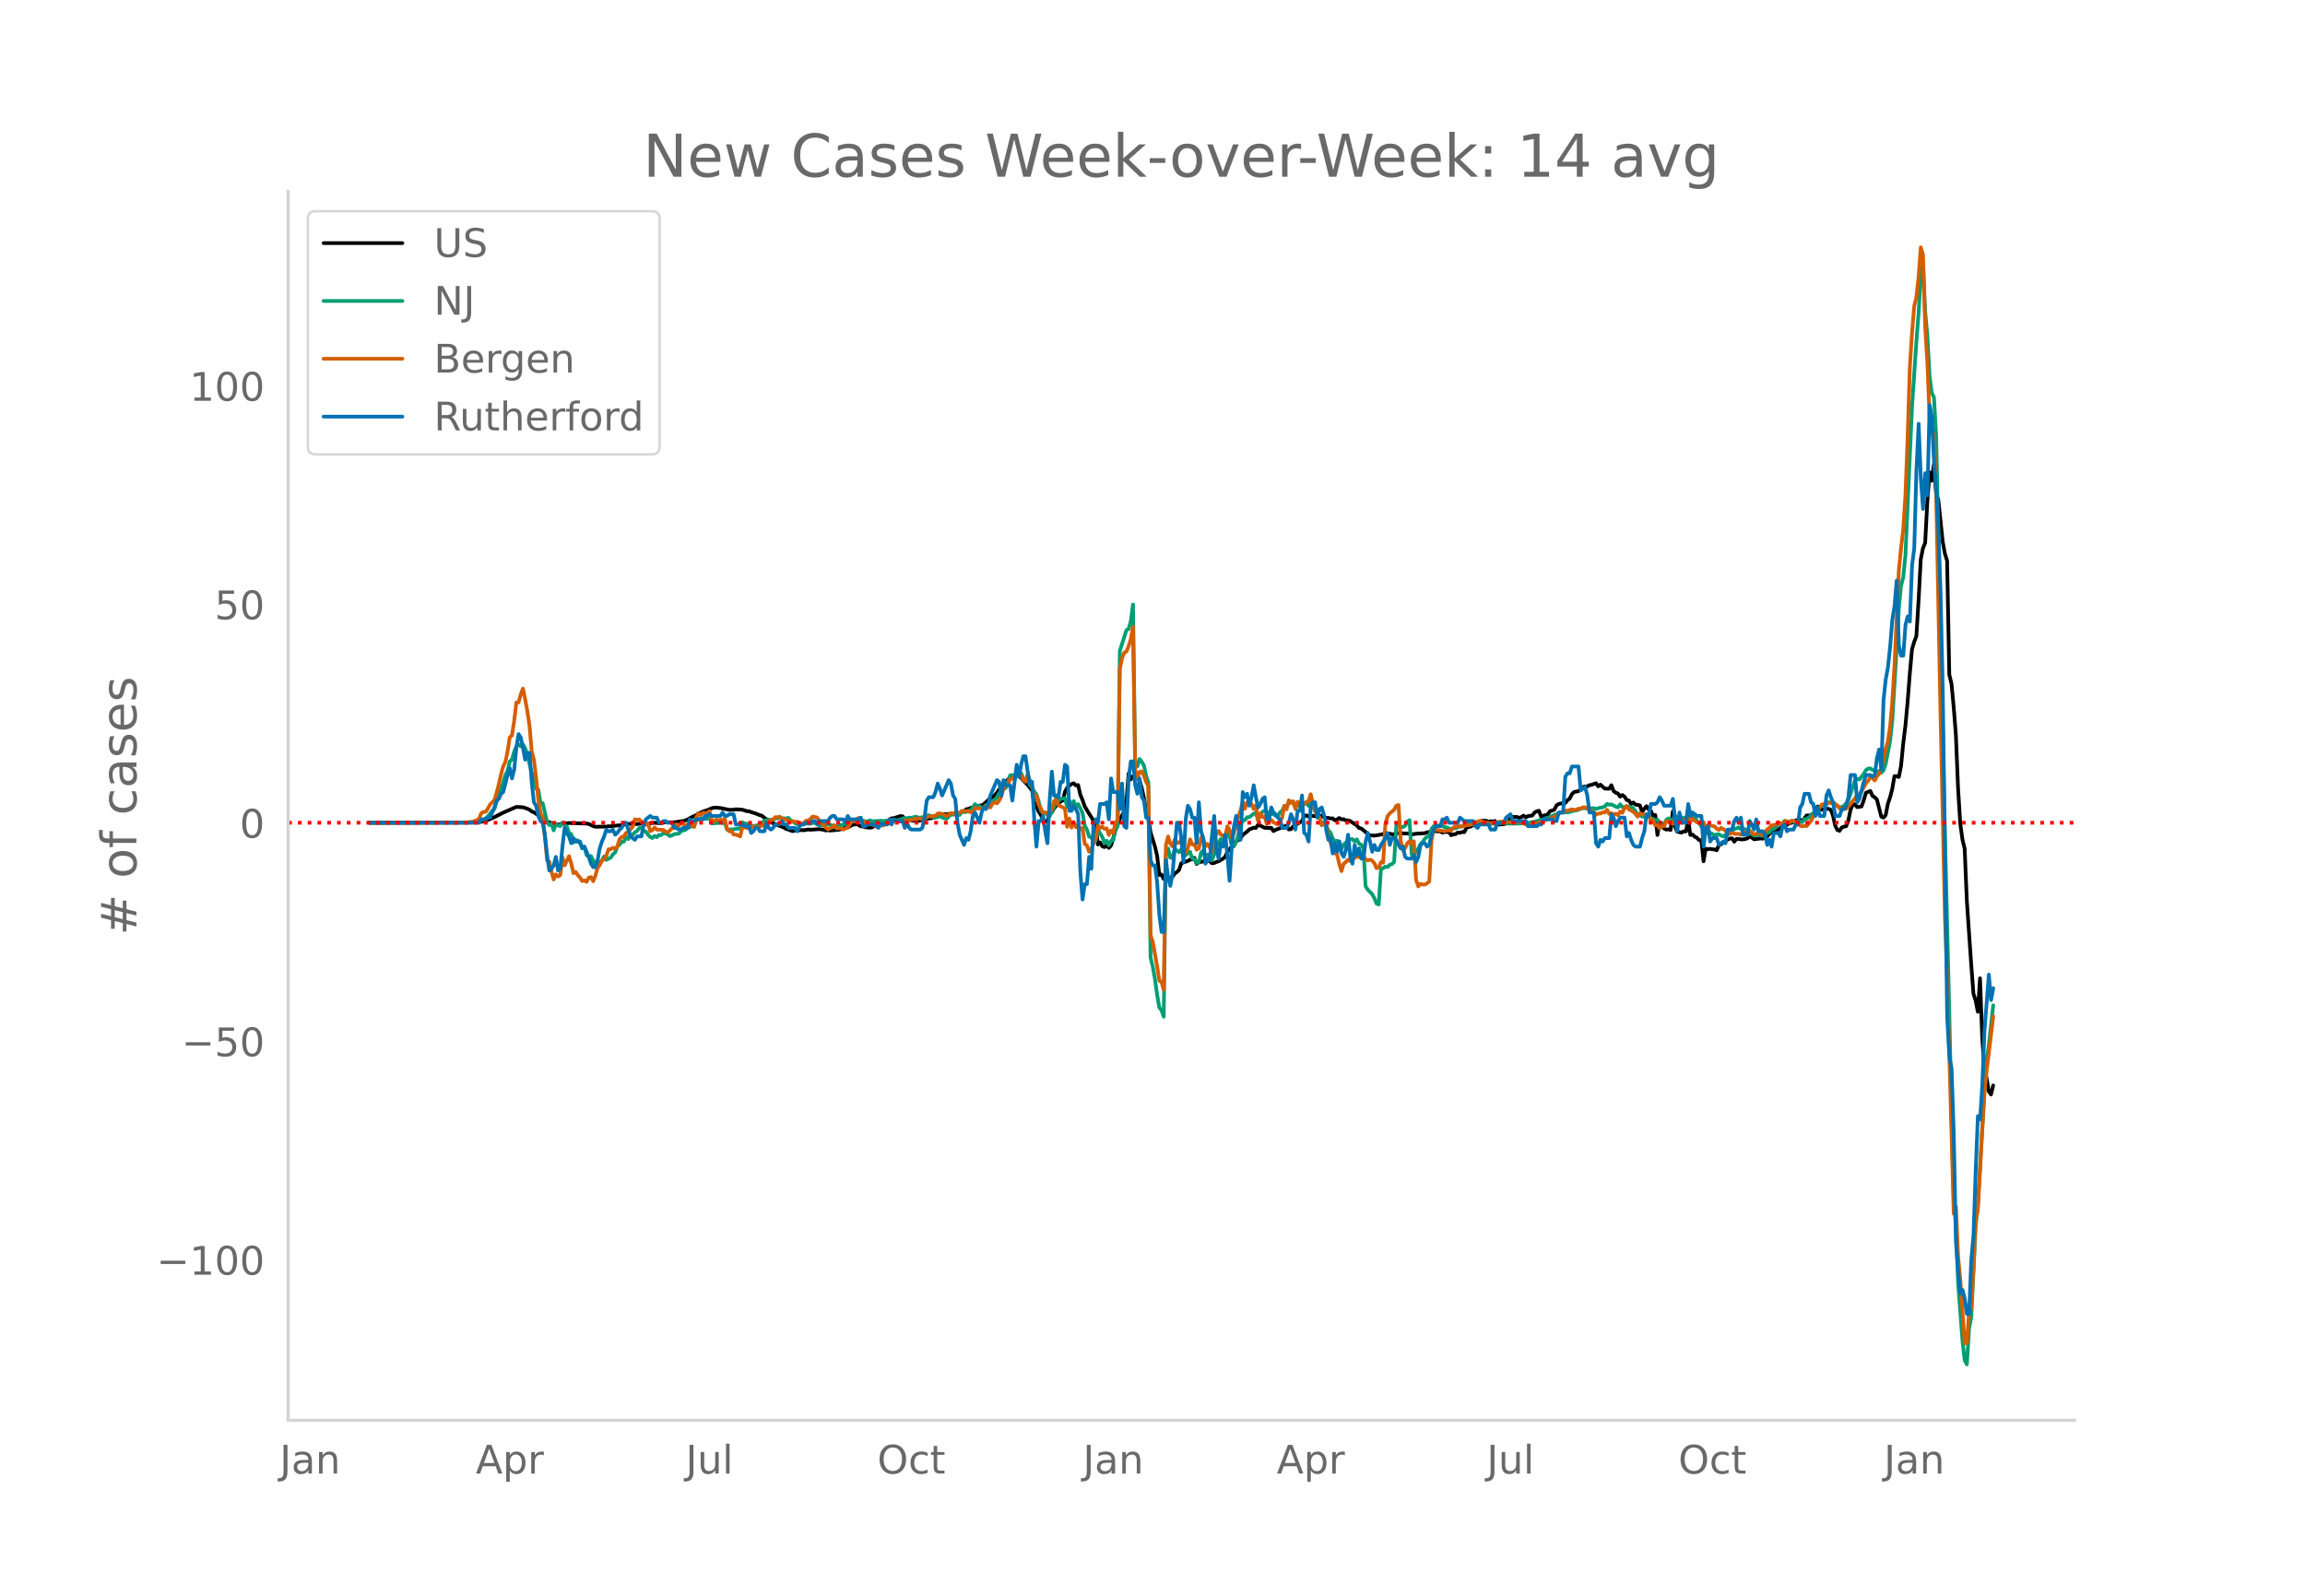 <svg height="864" viewBox="0 0 936 648" width="1248" xmlns="http://www.w3.org/2000/svg" xmlns:xlink="http://www.w3.org/1999/xlink"><defs><style>*{stroke-linecap:butt;stroke-linejoin:round}</style></defs><g id="figure_1"><path d="M0 648h936V0H0z" style="fill:#fff" id="patch_1"/><g id="axes_1"><path d="M117 576.72h725.4V77.76H117z" style="fill:none" id="patch_2"/><path clip-path="url(#pf313d1f9c8)" d="m149.973 334.1 41.884-.116 2.673-.154 1.783-.33 1.782-.52 2.674-1.163 3.564-1.824 5.347-2.34 2.674.156 1.782.59.891.408.891.692.891.326 5.347 3.788 2.674.917.89.235.892.11.891-.158.891-.363 1.783-.032.89-.107 7.13.212.891.156 1.783.856.89.28 4.456-.058.892-.144.89.027.892-.21.891.015.891-.153.891-.026 3.565-.6 3.565.046 1.782-.164.891.054.891-.124 1.783.013.89-.255.892-.02 1.782.155.891-.004 1.783-.463.89.153 1.783-.062.891.035 2.674-.444.89-.046 1.783-.65 1.782-1.012 1.783-.772.89-.692.892-.288.891-.487 1.783-.555 1.782-.761.891-.243.891-.039 1.782.175 3.565.723 1.782-.013.892-.202 2.673.174 1.782.575.892.03.89.368 1.783.544 1.782.714.891.247.892.815 1.782 1.105.891.458.891.65.891.276.892.451 1.782.692.891.357.891.558.891.222.891.407.892.228.89-.222 1.783-.09.891-.137.891.093 1.783-.317.89.113 3.565-.258 1.783.256.89.29.892-.124.891.15 3.565-.313 1.782-.509.891-.578.891.062.892-.34.89-.618.892-.13.891-.246 1.782.975.892.055.89.306 1.783.185.891-.086.891-.604.891-.21.892-.726.89-.25.892.164 1.782-.445.891-1.135.892-.512.89-.054 2.674-.869.891.093.891 1.132 1.783.363.891.233.891.09.891-.092.891.202.892-.27.89-.038 1.783-.724.891.012.891-.115.892-.339 1.782-.325 1.782-.544.891-.483.891.154.892-.206.89.294.892-.272.891.254.891.008.891-.365.892-.848.89-.082.892-.91.891-.088.891-.418.891-.253 1.783-.293.89-.44.892-.075.891-.456 1.782-1.65 2.674-1.985.891-1.052.891-1.296.891-.662.891-1.034.892-1.317.89-1.06 1.783-1.315 1.782-.273.892.264.89.602.892 1.113 1.782 1.815 1.782 2.224.892 4.897.89 1.61.892 2.071.891 1.408.891 1.856.891.6.892.34.89-3.51.892-.315.891-1.599.891-1.166.891-.92.891-.743.892-.395.89-3.553.892-1.628.891-.863.891-.656.891-.321.892.885.89-.175.892 3.95.891 2.118.891 2.623 1.782 2.948 1.783 2.804.891 1.996.891 7.7.891-.816.891 1.55.892.342.89-.616.892.924.891-.967.891-2.92.891-3.414.892-2.085.89-2.401.892-1.371.891-1.703.891-3.61.891-11.732.891 2.42.892-1.327.89.502.892.172.891 1.074.891 3.025.891 4.141.892 4.807.89 3.394.892 5.716 1.782 5.71.891 3.798.891 7.794.892-.21.89 1.813.892-1.582.891 1.208.891.119.891-.638.892-1.312.89-.602.892-.862.891-2.721 2.673-.943.892-.508.89-.21.892-.537.891 2.484.891-.674 1.783-.34.89.113.892-.534.891.294.891.888.891-.137.891-.416.892-.258 1.782-1.059.891-.692.891-2.049 2.674-3.15.89-1.165.892-.512.891-.742.891-1.35 1.783-1.344.89-.898 1.783-.688.891.086.891-1.298.892.352 1.782.905 1.782.07.891-.085.892 1.335.89-.498 2.674-1.007.891-.423.891-.272.892 1.555.89-.153.892-1.135 3.565-2.11.89-2.062.892-.264.891.49.891-.386 2.674.297.89-.32.892.096.891.61.891.208.891.034.892.219.89-.033.892.8.891-.382.891-.564.891.573.891-.104.892.553.89-.043.892.29 2.673 1.745.892 1.064.89.156 1.783 1.437.891.946.891.4 1.783.151 1.782-.3 2.673-.495.892.094.89-.137.892.297.891-.02.891-.368.891-.086 2.674.13 1.782.023.891.384 1.783-.315 3.564-.201.891-.38 1.783-.22.89-.285 2.674.143.891.493.892-.228 1.782-.027.891 1.315.891-.372.891-.049.892-.677.89.13.892-.356.891.07.891-1.847 1.782-.46.892-.61 1.782.068.891-.18.891-1.618 1.783.04.89.51.892-.358.891.162.891-.239.891 1.49 2.674-.186 1.782-.52.891-2.081.891-.371.892.081.89-.06.892.451.891-.404.891-.565.891.705.891-.488 1.783-.277.89-1.2.892-.5.891-.227.891 2.451.892-.44 1.782-.47.891-1.341 1.782-.59.891-1.746.892-.616.89-.207 1.783-.205.891-1.112.891-.67.892-1.776.89-.878 1.783-.347.891-.745.891-.94.891-.219.892.031.89-.573.892-.126 1.782-.656.891 1.271.892-.697 1.782 1.607 1.782.067.891-1.457.891 2.367.892.708.89.295.892 1.293.891-.663.891.634.891 1.385.892.227.89 1.426.892-.629.891.878.891.07.891.239.892 2.57 1.782-2.274.891 1.279.891.643.891 1.884.891-.213.892 8.113.89-5.213 1.783 2.559.891.443.891-.078.892.25.89-7.486.892 6.12.891 2.088 1.782.33.891-.519.892.072.89-4.886.892 6.318.891-.159.891.846.891.454.892.945.89.033.892 8.552.891-5.09.891.193.891-.156.891.187.892.063.89.34.892-2.116.891-.309.891-.778 1.783-1.17.89-.374.892-.113.891 1.377.891-1.144.891.016.891.185.892.005.89-.138.892-.29.891-.79.891.508.891.671 2.674-.33.891.087.891-1.256.891.356.891-1.055.892-.798.89-.61 1.783-.234 1.782-1.47.892-.395.89-.152.892-.552 1.782-.56.891-.71.891-.088.892-.243.89.878.892-1.397.891-1.153.891.01.891-.122.892-.695.89-.965.892-1.883.891.492.891.883.891-.176.892-.324.89.145.892.335.891 2.353.891 4.082.891 1.77.891.346.892-1.361.89-.348.892-.16.891-2.401.891-4.303.891-2.078.892-.11.89 1.125 1.783-.255.891-2.48.891-3.087 1.783-.725.89 2.007.892.527.891.896 1.782 6.977.892.392.89-.985.892-4.59.891-2.623.891-3.425.891-5.178.891-.038.892.368.89-4.459.892-9.082.891-7.275.891-9.621.891-11.47.892-9.908.89-3.066.892-2.348.891-14.496.891-16.705.891-4.502.891-2.135.892-17.023.89-11.643.892 3.42.891-6.736.891 11.864.891 2.671 1.783 16.958.89 4.855.892 2.875.891 46.237.891 3.735.891 9.397.892 11.402.89 21.688.892 14.328.891 6.45.891 3.666.891 21.298 1.783 25.901.89 11.698.892 2.79.891 4.553.891-13.584.891 24.063.892 12.825.89 3.726.892 5.306.891 1.261.891-3.66h0" style="fill:none;stroke:#000;stroke-linecap:round;stroke-width:1.5" id="line2d_1"/><path clip-path="url(#pf313d1f9c8)" d="m149.973 334.1 40.993-.101 1.782-.135 1.782-.34.892-.429.89-.197.892-.592.891-.789 1.782-2.257.892-.8.89-3.084 2.674-7.515.891-3.206.891-1.628.892-3.826.89-.798.892-3.162.891-2.162.891-.804.891.737.892-.752.89 1.579.892 2.727 1.782 7.216.891 1.949.891 4.525.892.45.89 5.203.892.234 1.782 7.573.891 1.337.892-.622.89 2.747.892-2.583.891.597.891.284.891-1.485.892.977.89.719.892 2.607.891.364.891 3.471.891-1.058.891.27.892.957.89 1.992.892-.45.891 3.4.891.686.891-.32 1.783 3.545.89-1.774.892.875.891-.842.891-1.62.891 1.354 1.783-.912.89-1.308.892-.742.891-2.397.891-.817.892-1.091.89-.139.892-1.976.891.935.891-1.747.891.06.891-1.02.892-.571.89-1.179.892.016.891 1.08.891.316.891 1.298.892.933.89.384.892-.845.891.53.891-.895.891.037.891-.783.892.151.89.343.892.706.891-.311.891-.505 1.783-.196.89-.94.892-.377.891-.148.891-.854.891-.272.891-.462.892.208.89-2.492.892-.652 1.782-.09.891.103.892-.074.89-.537.892 2.372.891.061 1.782-.19.891-.096.892.176.89-.156.892 2.786.891.039.891-.127.891.044.892-.282 1.782-.122.891-2.454.891.437.891.1.892.613.89.233 1.783.025.891-.31.891-.623.891-.3.892-.807.89-.363.892-.091 1.782.11.891-.77.892.108.89-.266.892.202 1.782.09.891-.216.891 1.053.892.358.89.732.892.393.891.145.891-.033.891-.456 2.674.164.891-.341 1.782.036.891 1.036.892-.072.89-.36.892-.16 1.782.283.891.281 1.783.31.89.128.892-.676 1.782-.301.891-.288.892-.895.89-.53.892.393.891.164.891-.1.891.035.892-.149.89.23.892.061.891-.434 1.782.399.891-.187.892.015.89-.105.892.111.891-.051 1.782-.301 1.783-.057.89.072.892-.051.891-.236.891-.37.891-.235.892.185.89-.342.892.136 1.782-.52.891.326.892.151.89-.26.892.309.891-.983.891-.092.891.531.892.171.89.299.892-.47.891-.185.891.538.891.352.891.181.892-.85.89-1.1.892.246.891-.413.891.703.891-.157.892-1.51.89.387.892-.094.891-.428.891-.3.891-1.02.891-1.407.892.879.89-.128.892.814.891-.252.891-.973.891-.316.892.072.89-1.233.892-.594.891-.95.891-1.847.891.026.891-1.63.892-.435 1.782-5.148 1.782-.116 1.783-.705.89-.063.892 2.174.891 1.198.891-.959.891 2.432.891.88.892 1.768.89 1.095.892 2.88.891 3.787.891.787.891-.117.892 1.063.89.528 1.783-3.631.891-3.94.891 1.411.891-.886.892-.221.89-.052.892 3.542.891-2.544.891 2.493.891-2.32.892 2.627.89-1.419 1.783 3.578.891 5.095.891 1.67.891 2.854.892.332.89 1.501.892-.174.891-4.533 1.782 2.978.892 2.371.89-.804.892 1.896.891-1.794.891-.278.891-5.081.892-.47.89-71.312 2.674-8.461.891-.508.891-2.986.892-6.893.89 64.68.892 1.045.891-3.02.891 1.11.891 1.566.892 4.173.89 2.654.892 71.107.891 3.662.891 5.099.891 6.317.891 5.258.892 1.072.89 2.625.892-65.704.891-2.607.891 3.789.891-.122.892-3.484 1.782 1.336.891-1.222.891 2.379.891.085.891-.837.892-.581.89 2.73.892.131.891 1.775.891-.397.891-3.835.892-.955.89 3.256.892-1.6.891 1.685.891.696.891-2.4.891-3.194 1.783-3.066 1.782.422.891-3.158.891 1.288.892 4.352.89.097.892-1.882.891-2.869.891-3.6.891-2.217.891-.107.892-1.19.89.003 1.783-1.4.891-.381.891 2.988.892-1.872.89-1.534.892-.46.891.435.891 1.587.891-.615.892-.11.89.77.892.052.891-1.484.891-.495.891-2.076.891.288.892-1.661.89-.355.892.428.891 1.64.891-.984.891.554.892-.68.89.063.892-.683.891 1.377.891-1.436 1.782 3.58.892.902.89 1.597.892 3.207.891-1.126.891 1.067.891 2.202.892.86.89 2.399.892 1.177.891-.245.891.357.891 2.965.891-1.795 1.783-1.442.89-.709.892-.065.891.943.891-.84.892 1.729.89.418.892 1.485.891 15.458.891 1.366 1.782 1.795.892 1.663.89 2.164.892.368.891-14.67.891.007.891-.722.892.204.89-.937.892-.286.891-.85.891-14.78.891-.387.891.969.892-.002.89-.475.892-1.698.891-.608.891 13.973.891-1.718.892.656.89-1.376.892-1.739.891-.957.891-1.272.891-.835.891-.266.892-2.846.89-1.167.892-.368.891.17.891-.022.891.144.892.45.89.114 1.783.782.891-.53.891.099 1.783-.785.89.057.892-.325.891-.524 2.674.007 1.782-.722 1.782.037.891.206 1.783.181.89.079.892-.106.891.039 2.674-.354 1.782.112.891.246.891-.072 1.783.053 5.346-.27 1.783-.368.89-.175 1.783-.53 1.783-.435.89-.406 1.783-.487.891-.52 3.565-1.356.89.004.892-.114.891.104 2.674-.71.89-.118 1.783-.638.891-.32.891.075.892-.127.89.268 1.783-.168.891.322 1.783-.552.89-.081.892-.411.891-1.005.891.324.891-.123 1.783.882.89.316.892-1.24.891 1.088.891.093.891-.48.892.399.89.028.892.508.891 1.208.891 1.782.891-.421.892.797.89-.112.892-.256.891-.456.891 2.787.891-1.028.891.445.892-.175.89 2.583.892-1.112.891.52.891-1.823.891-.67 1.783.794.89-2.016.892 1.988.891-.371.891-.81.891.265.892-.283.89.521.892-2.713.891 1.626.891.533.891 1.523.892.906.89 1.33.892.083.891 2.798.891-1.24.891.96.891.39.892.61.89-.402.892-.013.891.524.891.315.891-.633 1.783-.88.89-1.11.892-.245 1.782-.74.891.716.892-.11.89.11.892 1.257.891.391.891.234.891.706 1.783-.312.89.292.892.126.891-.668 1.782-.756.892-1.319.89-.122.892-.665.891-1.377.891-.093.891-.208.892-.926 1.782.763.891-.692 1.782.464.891-.02.892-.224.89.254.892-1.193.891-.207.891-.495 1.783-1.663.89-.43.892-1.585 1.782-1.037 1.783-.485.89-.93.892.114.891-.085 1.782 1.392.891.725.892-.269.89-.48.892-.955.891-1.371 2.674-7.834.89-.81.892.289 1.782-2.265.891-1.562.891-.558.892-.113.89.582.892.234.891.356.891.007.891.55.892-.891.89-2.677 1.783-9.227.891-8.343 1.782-28.95.892-16.631.89-9.23.892-3.349.891-8.98 2.674-60.12 1.782-26.615.891-11.694.891-14.674.891-5.558.891 19.707.892 9.713.89 16.45.892 6.78.891 1.89.891 15.618 3.565 161.4 1.782 73.275.891 40.906.891 33.067.892 12.396.89 22.778 1.783 23.625.891 7.915.891 1.705.892-14.588.89-4.626 1.783-36.934.891-8.634 2.674-46.302.89-12.533.892-5.894 1.782-16.288h0" style="fill:none;stroke:#009e73;stroke-linecap:round;stroke-width:1.5" id="line2d_2"/><path clip-path="url(#pf313d1f9c8)" d="m149.973 334.1 37.428-.095 2.674-.095.89-.19h.892l1.782-.667.891-.598.892-2.19.89-.543.892-.082.891-1.264.891-1.659 1.783-1.808.89-3.018.892-3.413.891-4.065.891-3.209.891-1.808.891-4.269.892-5.738.89-.76.892-5.806.891-7.546.891-.027.891-3.25.892-2.379.89 4.256.892 4.88.891 5.928.891 10.51.891 3.277.891 7.178.892 9.137.89 5.248.892 1.713.891 8.144.891 9.449.891.571.892 4.052.89 3.167.892-2.066.891.843.891-.571.891-7.274.892 3.317 1.782-3.711.891 2.936.891 3.957.891-.503.891 1.319.892.951.89 1.441.892-.271.891.584.891-1.672.891-.272.892 1.686.89-2.216.892-3.195.891-1.129.891-1.822.891-.543.891-1.482.892-2.543.89-.081.892-.558.891.422.891-.98.891-2.854.892-1.02.89-.177.892-1.455.891.041.891-1.55.891-.884.891-3.113.892.272.89-.231 1.783 1.78.891.422.891-.625.892 3.236.89-.476.892-1.047.891.843 2.673.15.892.68.89.353 1.783-1.74.891-.966.891-.666.892.68.89-.98.892-.054.891 1.007.891-.571.891-.014.891.34.892.68.89-3.97.892-1.496.891.693.891-.978 1.783.163.89-.83.892 3.74.891.448.891-.707.891.231.891-.163.892.081.89-.448.892 3.929.891 1.101.891-.108.891 1.414.892.054.89.285.892.463.891-3.794.891.014.891.354.892.095 1.782-.735 1.782.272.891-.204.891-.367.892-.979.89-.135 1.783-1.197.891-.19.891-.966.892.014.89-.218.892.775.891.082.891.571.891.027.891.653.892-.245.89.231h.892l.891.83.891-.082.891-.326.892-.843.89-.177.892-.53.891-1.006 1.782.34.891 1.305 1.783 1.7.89 1.1.892.762 1.782-.925.892-.72.89 1.278.892-.095.891.068.891.462.891-.476.891-.258 1.783-2.815.89.204.892-.829.891-.557.891.734.892.49.89 1.019.892-.055.891.068.891.395.891.217.891.626 1.783-.476.89.095.892-.802.891.054.891-.204.892-1.183.89.123.892.245 1.782.122.891-.3 2.674-.203.891-.082.891-.353 2.674-.34.89.421.892-.285.891-.585.891-.313 1.783-.203.89-.055.892-.938.891-.109 1.782.612.891.449.892-.462.89-.707.892.285.891-.53 1.782.23.892-.842.89.054 1.783-.054.891.612.891-.136.891-1.618.892.163.89-.109.892.395.891-.408.891-.898.891.463.892.122.89-1.659.892-.408.891.395.891-1.074.891-1.754.891-3.698.892-.245.89-.965.892-2.053.891-.272.891-.843.891.176.892-.897.89.204.892 1.972.891.652.891-3.032 1.782 5.058.892 4.473.89-.925.892 3.889.891 1.305.891 2.121.891-.408.892.558.89-.68.892-1.06.891-3.345.891-.558.891 2.203 1.783.802.89.68.892 7.287.891-3.399.891 3.685.891-2.284.892 2.148.89-1.115.892 1.917.891-.557.891 6.512.891.585.891 2.596.892-1.1 1.782-4.447.891-5.085.891.966.891-.435.892.788.89-.177.892 2.679.891-1.808.891 1.02.891-4.256.892-1.02.89-61.358.892-4.365.891-2.23.891-.435.891-2.202.891-2.828.892-5.071.89 57.891.892 3.508.891-2.447.891-.15.891 1.754.892 2.474.89 1.7.892 60.584.891 2.542 1.782 10.007.891 5.873.892.53.89 3.114.892-58.721.891-3.494.891 2.91.891 1.141.892-2.814.89 1.237.892.19.891-1.332.891 3.93.891 1.305.891-1.836.892-3.562.89 2.134.892-.135.891 2.216.891-.544.891-4.256.892.218.89 3.222.892-1.006 1.782 3.127.891-4.731.891-2.624.892-1.006.89 1.481.892.354.891.53.891-4.282.891 1.468.892 3.059.89-1.727.892-4.65.891-1.985.891-2.624.891-3.399.891 2.774.892-2.706.89.925.892-.177.891 2.012.891-1.522.891 6.172.892-2.841.89 1.373.892-.095.891 3.113.891-1.319.891-.435.892 1.006.89.367.892.504.891-.911.891-2.04.891-4.677.891 1.441.892-3.657.89 1.074.892-.68.891 3.114.891-2.896.891 1.808.892-1.659.89.789.892-.843.891-.435.891-2.733.891 4.174.891 2.502.892 1.971.89.83.892 2.923.891-.041.891.204.891 4.446.892 2.474.89 2.991.892 1.373.891.68.891 3.753.891 2.923.891-2.978.892-.72.89-.952.892.558.891-1.292.891.068.891-.884.892.503.89-.57.892.393.891 1.06.891.477.891-.3.891.409.892 1.074.89 1.971.892-.34.891-2.094.891.164.891-15.717.892-3.127.89-1.143 1.783-1.468.891-1.645.891-.286.891 14.603.892 3.82.89-.884.892-2.026.891-.815.891 1.047.891-1.007.892 15.677.89 2.637.892-1.033.891.258.891.041.891-.517.891-.72.892-16.438.89-4.962.892.367 3.565.625.89-.285 1.783-.041.891-1.142.891-.408.892-.177.89.136 1.783-.122.891-.585.891.163 1.783-.503.89-.68.892-.353.891-.177.891.041.891.38 1.783.395.89.122 1.783-.312.891.095.891-.435 1.783-.04.89.19 2.674-.041.892-.068.89.122.892-.095.891.204 1.782.856.891.055.892.176.89-.271.892-.028 3.565-1.4.89-.408 1.783-.503 1.782-.707.891-.598.892-.762.89-.516.892-.095.891-.503.891-.041 1.783-.544.89.217.892.014.891-.53.891.04.891-.584.891.027.892.544.89.354 1.783 1.169.891.884.891-.408.892-.041.89-.503.892.095.891-1.101.891 1.658.891-.272.891.53.892-.326.89.64.892-1.523.891.516.891-1.971.891-.775.892 1.387.89.394.892.571.891.857.891 1.114.891-1.427.892.517.89-.028.892.68.891-.802.891 3.045.891-.489.891 1.999.892-.014.89 1.292.892-1.088.891.285.891-2.161 1.783.49.89.625.892-2.094.891 1.033h.891l.891-.49.891-.054.892-.408.89.286.892-.952.891 1.047.891.326.891.626 1.783.748.89-.735.892 2.325.891-1.047 1.782.19.892.218.89.911.892.53.891-.856 1.782 1.101.892 1.333.89.081.892-.734.891.653 1.782.027.891.34.892-.694.89-.516.892.19.891-.653.891.857.891.625.892-.027.89-.83.892.721.891.395 1.782-2.203.891-.625.892-1.034 1.782-.299.891-1.033.891.83.891-.137.892-1.06h.89l.892.707.891-.897.891.108.891.435 1.783 1.469.89.272.892-.177.891.04 1.782-2.175.892-1.631 1.782-2.529.891-1.346.891-1.128 1.783-.096.89-.557 1.783.109.891.394.891.639.891 1.237.892-.109.89.245.892-.095.891-.843 3.565-4.46.89-.611.892-1.142 1.782-3.209.891-1.02.892-1.522.89.367.892 1.006.891-1.713.891-.952.891-1.944 1.783-8.226.89-2.977.892-5.969.891-10.197.891-14.561 1.783-38.803.89-9.096.892-7.573.891-13.99.891-23.453.891-28.32.892-14.045.89-10.836.892-3.711.891-8.185.891-11.951.891 2.978.891 29.666.892 14.235.89 22.148.892 5.343.891 1.74.891 23.82 1.783 90.78 1.782 81.522.891 23.983 2.673 96.205.892-2.923.89 20.244.892 9.667 1.782 25.533.891.136.892-12.998.89-1.142.892-16.138.891-19.905.891-4.092 1.782-32.263.892-15.16.89-8.85 2.674-22.23h0" style="fill:none;stroke:#d55e00;stroke-linecap:round;stroke-width:1.5" id="line2d_3"/><path clip-path="url(#pf313d1f9c8)" d="M149.973 334.1h44.557l.892-1.385h1.782l.891-.692h.891l1.783-4.155.89-2.77.892-.693.891-2.077.891-.692 1.782-6.925.892-2.77.89 4.155.892-3.462.891-9.002.891-5.54.891 1.385.892 4.155.89 4.847.892-2.77h.891l.891 11.772.891 8.31.891 1.384.892 4.155.89 2.077.892.693.891 4.847.891 8.31.891 6.232.892-.693.89-1.384.892-3.463.891 5.54.891-.693.891-9.002.892-7.617.89 2.078.892 1.385.891 2.77.891-2.078.891 1.385h1.783l.89 2.77.892-.693 1.782 4.155.891 2.77.892 1.385h.89l.892-2.77.891-4.847.891-2.77.891-2.077.891-2.77.892.692h.89l.892-.692.891 2.077.891-.692.891-1.385.892-.693.89-2.077h.892l1.782 5.54 1.782 1.385.892-1.385h1.782l.891-4.848.891-2.077 1.783-1.385.89.693h1.783l.891 2.077h.891l.891-.693h.892l.89.693h1.783l.891 2.077h.891l.892.693h.89l.892-.693h1.782l.891-3.462.891.692h.892l.89-.692h2.674l.891-1.385h.892l.89-.692.892.692h3.564l.892-1.385.89 1.385h.892l.891-.692h1.782l.892 4.154h2.673l.891.693h1.783l.89 2.77.892-.693.891-1.385h.891l.891 1.385h1.783l.89-3.462.892 2.077.891.693.891-.693.891-1.385h1.783l.89-1.385.892 1.385h.891l.891 1.385h2.674l.89 1.385.892-2.077.891-.693h.891l.892-.692h1.782l.891-.693h.891l.891 1.385.891-1.385h3.565l.891-1.384.891-.693h.892l.89 1.385h2.674l.891 1.385.891-2.77.892 1.385h3.564l.891-.692.892 3.462h.89l.892-.693h2.673l1.783 1.385.89-1.385h2.674l.891-2.077.892 2.077.89-2.077.892.692h2.673l.891 2.77.892-2.077.89 2.077.892.693h3.565l.89-.693.892-4.154.891-6.925.891-1.385H379l.89-2.077.892-3.463.891 2.078.891 2.77 2.674-6.233.89 1.385.892 4.848.891 1.384.891 9.695.891 4.847 1.783 4.155.89-2.77.892.693.891-3.463.891-6.232.891-1.385 1.783 4.155.89-4.155.892-2.077.891.692.891-2.077.892-3.462 2.673-6.233.891.693.891 5.54.891-6.233.892 2.078h1.782l.891 6.232 1.782-14.542.892 4.847.89-4.847.892-3.462h.891l.891 6.232.891 4.847.891-.692.892 15.234.89 11.08.892-10.388h.891l.891-2.077.891 6.232.892 4.848.89-17.312.892-11.772.891 9.695h.891l.891.692.891-6.232h.892l.89-6.925.892.693.891 18.004h.891l.891-2.078.892 1.385.89 2.078.892 23.543.891 11.08.891-6.232h.891l.891-11.08.892 4.847.89-18.004.892-2.077.891 1.385.891-7.617h1.783l.89-.693.892 6.925.891-16.62.891 5.54h1.783l.89 6.925.892-10.387.891 17.312.891.692.891-20.081.891-6.925h.892l.89 9.695.892 3.462.891-6.232.891 7.617.891 1.385.892 6.925h.89l.892 17.311.891 2.078h.891l.891 6.924.891 13.157.892 6.925h.89l.892-29.084.891 6.925.891 3.462.891-4.847 1.783-20.774h.89l.892 6.232.891 9.695.891-17.312.891-5.54.892 1.385.89 3.463h.892l.891 10.387.891-16.62.891 11.772.892 2.77.89 10.387.892-1.385h.891l.891-10.387.891-7.617.891 13.85.892 3.462.89-6.232.892 1.384.891-4.847.891 8.31.891 10.387.892-13.85.89-8.31.892-4.154 1.782 9.695.891-19.39.891 2.078.892-1.385.89 4.847.892-3.462.891-4.847.891 4.847.891 4.155.892-1.385.89-2.078.892-.692.891 9.002h.891l.891-4.847.892 2.077.89.693.892 1.385.891.692.891 3.462h1.782l.892-2.077.89-3.462.892 2.077.891 4.155.891-7.617h.891l.892-6.232.89 15.234.892.692.891 2.77.891-14.542.891-1.385h.891l.892 6.233.89-3.463.892-.692 1.782 6.232v2.77l.891 4.155.892-.693.89 6.232.892-4.154.891 3.462.891-4.155.891 4.847.891 1.385.892-2.77.89-6.232.892 9.002.891 2.77.891-7.617.891 4.155.892-2.77.89 4.155h.892l.891-6.925.891-3.462.891 3.462.891 4.155.892-2.77.89 2.077h.892l.891-2.077 1.782-2.77.892-2.077.89 4.847.892-2.77h.891l.891.693.891 2.077.891 1.385.892-.693.89 4.155.892.693h1.782l.891-1.385.892 2.77.89-2.078.892-4.847.891-.692h.891l.891 1.384.891-.692.892-4.155.89-2.077.892-1.385h1.782l.891-2.77h.892l.89-.692.892 2.077h3.565l.89-2.077 1.783 1.384h3.565l.89 2.078.892.692.891-1.385h3.565l.89 2.078h1.783l.891-2.77h2.674l.89-2.077 1.783-1.385.891 2.77h5.347l.891 2.077h3.565l.891-.693h.891l.892-2.077h3.564l.891.692h.891l.892-3.462h1.782l.891-14.542.891-1.385h.891l.892-2.77h2.673l.891 9.695 1.782-1.385.892 3.463.89 6.924h1.783l.891 12.465.891 1.384.892-2.77.89.693.892-1.385h1.782l.891-9.694.891 1.385.892 3.462.89-2.078.892-1.384h1.782l.891 7.617.892-1.385.89 2.77.892 2.077.891.692h1.782l.892-3.462.89-2.77.892-6.924.891.692.891-4.847h1.782l.892-.693.89-2.077.892 1.385.891 2.077h2.674l.89-2.77.892 8.31.891 4.847.891-7.617.891 4.155h1.783l.89-7.617.892 4.847.891-1.385 1.782 1.385h1.783l.89 12.464.892-7.617.891-.692.891 6.232.891-1.385h1.783l.89 2.77 1.783-1.385.891.693.892-5.54h1.782l.891-3.463.891-1.384.891 2.077.891-2.077.892 6.924h1.782l.891-5.54.891 1.385.891 2.078.892-4.155.89 4.847h1.783l.891 1.385.891 4.155.891-2.077.892 2.77.89-5.54h1.783l.891 1.385.891-4.155.892-.693.89 2.77.892-.692h1.782l.891-2.078h.891l.892-6.924.89-1.385.892-4.155h1.782l.891 3.462.892.693.89 4.847.892-3.462.891 3.462h1.782l.892-8.31.89-2.077.892 2.77.891 2.077.891 5.54h1.782l.892-2.77h.89l.892-1.385.891-3.462.891-9.002h1.783l.89 11.08.892-1.386 1.782-6.924.891-2.77h1.783l.89.692.892-.692.891-6.925.891-3.462.891 8.31.892-28.391.89-8.31.892-4.847.891-8.31.891-11.08.891-5.539.891-10.387.892 26.314.89 4.154h.892l.891-12.464.891-3.462.891 2.077.892-22.851.89-6.925.892-31.853.891-18.697.891 22.16.891 12.464.891-14.542.892 9.002.89-36.7.892 4.847.891 18.004.891 11.079.891 16.62.892 25.62.89 40.163 1.783 132.26.891 15.928.891 4.847.891 26.313.892 44.318.89 11.772.892 9.002.891-1.385.891 3.462.891 6.233h.892l.89-22.16.892-9.694.891-26.313.891-22.16.891 1.386.891-13.85.892-22.158 1.782-22.852.891 10.387.891-4.847h0" style="fill:none;stroke:#0072b2;stroke-linecap:round;stroke-width:1.5" id="line2d_4"/><path clip-path="url(#pf313d1f9c8)" d="M117 334.1h725.4" style="fill:none;stroke:red;stroke-dasharray:1.5,2.475;stroke-dashoffset:0;stroke-width:1.5" id="line2d_5"/><path d="M117 576.72V77.76" style="fill:none;stroke:#d3d3d3;stroke-linecap:square;stroke-linejoin:miter;stroke-width:1.25" id="patch_3"/><path d="M117 576.72h725.4" style="fill:none;stroke:#d3d3d3;stroke-linecap:square;stroke-linejoin:miter;stroke-width:1.25" id="patch_4"/><g id="matplotlib.axis_1"><g id="xtick_1"><g style="fill:#696969" transform="matrix(.16 0 0 -.16 113.579 598.378)" id="text_1"><defs><path d="M9.813 72.906h9.859V5.078q0-13.187-5-19.14-5-5.954-16.094-5.954h-3.75v8.297h3.078q6.531 0 9.219 3.672Q9.813-4.39 9.813 5.078z" id="DejaVuSans-74"/><path d="M34.281 27.484q-10.89 0-15.093-2.484-4.204-2.484-4.204-8.5 0-4.781 3.157-7.594 3.156-2.797 8.562-2.797 7.485 0 12 5.297 4.516 5.297 4.516 14.078v2zm17.922 3.72V0H43.22v8.297Q40.14 3.328 35.547.953q-4.594-2.375-11.234-2.375-8.391 0-13.36 4.719Q6 8.016 6 15.922q0 9.219 6.172 13.906 6.187 4.688 18.437 4.688h12.61v.89q0 6.203-4.078 9.594-4.078 3.39-11.453 3.39-4.688 0-9.141-1.124-4.438-1.125-8.531-3.375v8.312q4.921 1.906 9.562 2.844 4.64.953 9.031.953 11.875 0 17.735-6.156 5.86-6.14 5.86-18.64z" id="DejaVuSans-97"/><path d="M54.89 33.016V0h-8.984v32.719q0 7.765-3.031 11.61-3.031 3.858-9.078 3.858-7.281 0-11.484-4.64-4.204-4.625-4.204-12.64V0H9.08v54.688h9.03v-8.5q3.235 4.937 7.594 7.374Q30.078 56 35.797 56q9.422 0 14.25-5.828 4.844-5.828 4.844-17.156z" id="DejaVuSans-110"/></defs><use xlink:href="#DejaVuSans-74"/><use x="29.492" xlink:href="#DejaVuSans-97"/><use x="90.771" xlink:href="#DejaVuSans-110"/></g></g><g id="xtick_2"><g style="fill:#696969" transform="matrix(.16 0 0 -.16 193.167 598.378)" id="text_2"><defs><path d="M34.188 63.188 20.797 26.906h26.812zm-5.579 9.718h11.188L67.578 0h-10.25l-6.64 18.703h-32.86L11.188 0H.78z" id="DejaVuSans-65"/><path d="M18.11 8.203v-29H9.077v75.484h9.031v-8.296q2.844 4.875 7.157 7.234Q29.594 56 35.594 56q9.968 0 16.187-7.906 6.235-7.907 6.235-20.797T51.78 6.484q-6.218-7.906-16.187-7.906-6 0-10.328 2.375-4.313 2.375-7.157 7.25zm30.578 19.094q0 9.906-4.079 15.547-4.078 5.64-11.203 5.64-7.14 0-11.218-5.64-4.079-5.64-4.079-15.547 0-9.906 4.078-15.547 4.079-5.64 11.22-5.64 7.124 0 11.202 5.64t4.078 15.547z" id="DejaVuSans-112"/><path d="M41.11 46.297q-1.516.875-3.297 1.281Q36.03 48 33.89 48q-7.625 0-11.703-4.953-4.079-4.953-4.079-14.234V0H9.08v54.688h9.03v-8.5q2.844 4.984 7.375 7.39Q30.031 56 36.531 56q.922 0 2.047-.125 1.125-.11 2.484-.36z" id="DejaVuSans-114"/></defs><use xlink:href="#DejaVuSans-65"/><use x="68.408" xlink:href="#DejaVuSans-112"/><use x="131.885" xlink:href="#DejaVuSans-114"/></g></g><g id="xtick_3"><g style="fill:#696969" transform="matrix(.16 0 0 -.16 278.45 598.378)" id="text_3"><defs><path d="M8.5 21.578v33.11h8.984V21.922q0-7.766 3.016-11.656 3.031-3.875 9.094-3.875 7.265 0 11.484 4.64 4.234 4.64 4.234 12.656v31h8.985V0h-8.984v8.406Q42.047 3.422 37.718 1q-4.313-2.422-10.032-2.422-9.421 0-14.312 5.86Q8.5 10.296 8.5 21.578zM31.11 56z" id="DejaVuSans-117"/><path d="M9.422 75.984h8.984V0H9.422z" id="DejaVuSans-108"/></defs><use xlink:href="#DejaVuSans-74"/><use x="29.492" xlink:href="#DejaVuSans-117"/><use x="92.871" xlink:href="#DejaVuSans-108"/></g></g><g id="xtick_4"><g style="fill:#696969" transform="matrix(.16 0 0 -.16 356.255 598.378)" id="text_4"><defs><path d="M39.406 66.219q-10.75 0-17.078-8.016-6.312-8-6.312-21.828 0-13.766 6.312-21.781 6.328-8 17.078-8 10.735 0 17.016 8 6.281 8.015 6.281 21.781 0 13.828-6.281 21.828-6.281 8.016-17.016 8.016zm0 8q15.328 0 24.5-10.281 9.188-10.282 9.188-27.563 0-17.234-9.188-27.516-9.172-10.28-24.5-10.28-15.375 0-24.593 10.25-9.204 10.265-9.204 27.546t9.204 27.563q9.218 10.28 24.593 10.28z" id="DejaVuSans-79"/><path d="M48.781 52.594v-8.407q-3.812 2.11-7.64 3.157-3.828 1.047-7.735 1.047-8.75 0-13.593-5.547-4.829-5.532-4.829-15.547 0-10.016 4.829-15.563 4.843-5.53 13.593-5.53 3.907 0 7.735 1.046 3.828 1.047 7.64 3.156V2.094Q45.016.344 40.984-.531q-4.015-.89-8.562-.89-12.36 0-19.64 7.765-7.266 7.765-7.266 20.953 0 13.375 7.343 21.031Q20.22 56 33.016 56q4.14 0 8.093-.86 3.953-.843 7.672-2.546z" id="DejaVuSans-99"/><path d="M18.313 70.219V54.688h18.5v-6.985h-18.5V18.016q0-6.688 1.828-8.594 1.828-1.906 7.453-1.906h9.218V0h-9.218q-10.407 0-14.36 3.875-3.953 3.89-3.953 14.14v29.688H2.687v6.984h6.594V70.22z" id="DejaVuSans-116"/></defs><use xlink:href="#DejaVuSans-79"/><use x="78.711" xlink:href="#DejaVuSans-99"/><use x="133.691" xlink:href="#DejaVuSans-116"/></g></g><g id="xtick_5"><g style="fill:#696969" transform="matrix(.16 0 0 -.16 439.742 598.378)" id="text_5"><use xlink:href="#DejaVuSans-74"/><use x="29.492" xlink:href="#DejaVuSans-97"/><use x="90.771" xlink:href="#DejaVuSans-110"/></g></g><g id="xtick_6"><g style="fill:#696969" transform="matrix(.16 0 0 -.16 518.438 598.378)" id="text_6"><use xlink:href="#DejaVuSans-65"/><use x="68.408" xlink:href="#DejaVuSans-112"/><use x="131.885" xlink:href="#DejaVuSans-114"/></g></g><g id="xtick_7"><g style="fill:#696969" transform="matrix(.16 0 0 -.16 603.72 598.378)" id="text_7"><use xlink:href="#DejaVuSans-74"/><use x="29.492" xlink:href="#DejaVuSans-117"/><use x="92.871" xlink:href="#DejaVuSans-108"/></g></g><g id="xtick_8"><g style="fill:#696969" transform="matrix(.16 0 0 -.16 681.527 598.378)" id="text_8"><use xlink:href="#DejaVuSans-79"/><use x="78.711" xlink:href="#DejaVuSans-99"/><use x="133.691" xlink:href="#DejaVuSans-116"/></g></g><g id="xtick_9"><g style="fill:#696969" transform="matrix(.16 0 0 -.16 765.013 598.378)" id="text_9"><use xlink:href="#DejaVuSans-74"/><use x="29.492" xlink:href="#DejaVuSans-97"/><use x="90.771" xlink:href="#DejaVuSans-110"/></g></g></g><g id="matplotlib.axis_2"><g id="ytick_1"><g style="fill:#696969" transform="matrix(.16 0 0 -.16 63.553 517.617)" id="text_10"><defs><path d="M10.594 35.5h62.593v-8.297H10.594z" id="DejaVuSans-8722"/><path d="M12.406 8.297h16.11v55.625l-17.532-3.516v8.985l17.438 3.515h9.86V8.296H54.39V0H12.406z" id="DejaVuSans-49"/><path d="M31.781 66.406q-7.61 0-11.453-7.5Q16.5 51.422 16.5 36.375q0-14.984 3.828-22.484 3.844-7.5 11.453-7.5 7.672 0 11.5 7.5 3.844 7.5 3.844 22.484 0 15.047-3.844 22.531-3.828 7.5-11.5 7.5zm0 7.813q12.266 0 18.735-9.703 6.468-9.688 6.468-28.141 0-18.406-6.468-28.11-6.47-9.687-18.735-9.687-12.25 0-18.718 9.688-6.47 9.703-6.47 28.109 0 18.453 6.47 28.14Q19.53 74.22 31.78 74.22z" id="DejaVuSans-48"/></defs><use xlink:href="#DejaVuSans-8722"/><use x="83.789" xlink:href="#DejaVuSans-49"/><use x="147.412" xlink:href="#DejaVuSans-48"/><use x="211.035" xlink:href="#DejaVuSans-48"/></g></g><g id="ytick_2"><g style="fill:#696969" transform="matrix(.16 0 0 -.16 73.733 428.898)" id="text_11"><defs><path d="M10.797 72.906h38.719v-8.312H19.828v-17.86q2.14.735 4.281 1.094 2.157.36 4.313.36 12.203 0 19.328-6.688 7.14-6.688 7.14-18.11 0-11.765-7.328-18.296-7.328-6.516-20.656-6.516-4.593 0-9.36.781-4.75.782-9.827 2.344v9.922q4.39-2.39 9.078-3.563 4.687-1.171 9.906-1.171 8.453 0 13.375 4.437 4.938 4.438 4.938 12.063 0 7.609-4.938 12.047-4.922 4.453-13.375 4.453-3.953 0-7.89-.875-3.922-.875-8.016-2.735z" id="DejaVuSans-53"/></defs><use xlink:href="#DejaVuSans-8722"/><use x="83.789" xlink:href="#DejaVuSans-53"/><use x="147.412" xlink:href="#DejaVuSans-48"/></g></g><g id="ytick_3"><use xlink:href="#DejaVuSans-48" style="fill:#696969" transform="matrix(.16 0 0 -.16 97.32 340.179)" id="text_12"/></g><g id="ytick_4"><g style="fill:#696969" transform="matrix(.16 0 0 -.16 87.14 251.46)" id="text_13"><use xlink:href="#DejaVuSans-53"/><use x="63.623" xlink:href="#DejaVuSans-48"/></g></g><g id="ytick_5"><g style="fill:#696969" transform="matrix(.16 0 0 -.16 76.96 162.74)" id="text_14"><use xlink:href="#DejaVuSans-49"/><use x="63.623" xlink:href="#DejaVuSans-48"/><use x="127.246" xlink:href="#DejaVuSans-48"/></g></g><g style="fill:#696969" transform="matrix(0 -.2 -.2 0 55.393 379.813)" id="text_15"><defs><path d="M51.125 44H36.922l-4.11-16.313h14.313zm-7.328 27.781-5.078-20.265h14.265L58.11 71.78h7.813L60.89 51.516h15.234V44h-17.14l-4-16.313h15.53V20.22H53.079L48 0h-7.813l5.032 20.219H30.906L25.875 0h-7.86l5.079 20.219H7.719v7.468h17.187L29 44H13.281v7.516h17.625l4.985 20.265z" id="DejaVuSans-35"/><path d="M30.61 48.39q-7.22 0-11.422-5.64-4.204-5.64-4.204-15.453 0-9.813 4.172-15.453 4.188-5.64 11.453-5.64 7.188 0 11.375 5.655 4.203 5.672 4.203 15.438 0 9.719-4.203 15.406-4.187 5.688-11.375 5.688zm0 7.61q11.718 0 18.406-7.625 6.703-7.61 6.703-21.078 0-13.422-6.703-21.078-6.688-7.64-18.407-7.64-11.765 0-18.437 7.64-6.656 7.656-6.656 21.078 0 13.469 6.656 21.078Q18.844 56 30.609 56z" id="DejaVuSans-111"/><path d="M37.11 75.984V68.5h-8.594q-4.828 0-6.72-1.953-1.874-1.953-1.874-7.031v-4.828h14.797v-6.985H19.922V0H10.89v47.703H2.297v6.984h8.594V58.5q0 9.125 4.25 13.297 4.25 4.187 13.468 4.187z" id="DejaVuSans-102"/><path d="M44.281 53.078v-8.5q-3.797 1.953-7.906 2.922-4.094.984-8.5.984-6.688 0-10.031-2.047-3.344-2.046-3.344-6.156 0-3.125 2.39-4.906 2.391-1.781 9.626-3.39l3.078-.688q9.562-2.047 13.593-5.781 4.032-3.735 4.032-10.422 0-7.625-6.032-12.078-6.03-4.438-16.578-4.438-4.39 0-9.156.86Q10.688.296 5.422 2v9.281q4.984-2.594 9.812-3.89 4.829-1.282 9.579-1.282 6.343 0 9.75 2.172 3.421 2.172 3.421 6.125 0 3.656-2.468 5.61-2.453 1.953-10.813 3.765l-3.125.735q-8.344 1.75-12.062 5.39-3.704 3.64-3.704 9.985 0 7.718 5.47 11.906Q16.75 56 26.811 56q4.97 0 9.36-.734 4.406-.72 8.11-2.188z" id="DejaVuSans-115"/><path d="M56.203 29.594v-4.39H14.891q.593-9.282 5.593-14.142 5-4.859 13.938-4.859 5.172 0 10.031 1.266 4.86 1.265 9.656 3.812v-8.5Q49.266.734 44.187-.344 39.11-1.422 33.892-1.422q-13.094 0-20.735 7.61-7.64 7.625-7.64 20.625 0 13.421 7.25 21.296Q20.016 56 32.328 56q11.031 0 17.453-7.11 6.422-7.093 6.422-19.296zm-8.984 2.64q-.094 7.36-4.125 11.75-4.032 4.407-10.672 4.407-7.516 0-12.031-4.25-4.516-4.25-5.203-11.97z" id="DejaVuSans-101"/></defs><use xlink:href="#DejaVuSans-35"/><use x="83.789" xlink:href="#DejaVuSans-32"/><use x="115.576" xlink:href="#DejaVuSans-111"/><use x="176.758" xlink:href="#DejaVuSans-102"/><use x="211.963" xlink:href="#DejaVuSans-32"/><use x="243.75" xlink:href="#DejaVuSans-99"/><use x="298.73" xlink:href="#DejaVuSans-97"/><use x="360.01" xlink:href="#DejaVuSans-115"/><use x="412.109" xlink:href="#DejaVuSans-101"/><use x="473.633" xlink:href="#DejaVuSans-115"/></g></g><g style="fill:#696969" transform="matrix(.24 0 0 -.24 261.11 71.76)" id="text_16"><defs><path d="M9.813 72.906h13.28l32.329-60.984v60.984h9.562V0h-13.28L19.39 60.984V0H9.813z" id="DejaVuSans-78"/><path d="M4.203 54.688h8.985l11.234-42.672 11.172 42.672h10.593l11.235-42.672 11.187 42.672h8.985L63.28 0H52.688L40.922 44.828 29.109 0H18.5z" id="DejaVuSans-119"/><path d="M64.406 67.281v-10.39q-4.984 4.64-10.625 6.922-5.64 2.296-11.984 2.296-12.5 0-19.14-7.64-6.641-7.64-6.641-22.094 0-14.406 6.64-22.047 6.64-7.64 19.14-7.64 6.345 0 11.985 2.296 5.64 2.297 10.625 6.938V5.609Q59.234 2.094 53.437.33q-5.78-1.75-12.218-1.75-16.563 0-26.094 10.124-9.516 10.14-9.516 27.672 0 17.578 9.516 27.703 9.531 10.14 26.094 10.14 6.531 0 12.312-1.734 5.797-1.734 10.875-5.203z" id="DejaVuSans-67"/><path d="M3.328 72.906h9.953L28.61 11.281l15.282 61.625h11.093l15.328-61.625 15.282 61.625h10.015L77.297 0H64.89L49.516 63.281 33.984 0H21.578z" id="DejaVuSans-87"/><path d="M9.078 75.984h9.031V31.11l26.813 23.578H56.39l-29-25.578L57.625 0H45.906L18.11 26.703V0H9.08z" id="DejaVuSans-107"/><path d="M4.89 31.39h26.313v-8H4.891z" id="DejaVuSans-45"/><path d="M2.984 54.688H12.5L29.594 8.797l17.093 45.89h9.516L35.687 0H23.485z" id="DejaVuSans-118"/><path d="M11.719 12.406h10.297V0H11.719zm0 39.297h10.297v-12.39H11.719z" id="DejaVuSans-58"/><path d="M37.797 64.313 12.89 25.39h24.906zm-2.594 8.593H47.61V25.391h10.407v-8.203H47.609V0h-9.812v17.188H4.89v9.515z" id="DejaVuSans-52"/><path d="M45.406 27.984q0 9.766-4.031 15.125-4.016 5.375-11.297 5.375-7.219 0-11.25-5.375-4.031-5.359-4.031-15.125 0-9.718 4.031-15.093t11.25-5.375q7.281 0 11.297 5.375 4.031 5.375 4.031 15.093zm8.985-21.203q0-13.953-6.203-20.765Q42-20.797 29.203-20.797q-4.734 0-8.937.703-4.203.703-8.157 2.172v8.735q3.954-2.141 7.813-3.157 3.86-1.031 7.86-1.031 8.843 0 13.234 4.61 4.39 4.609 4.39 13.937v4.453q-2.781-4.844-7.125-7.234Q33.938 0 27.875 0 17.828 0 11.672 7.656q-6.156 7.672-6.156 20.328 0 12.688 6.156 20.344Q17.828 56 27.875 56q6.063 0 10.406-2.39 4.344-2.391 7.125-7.22v8.297h8.985z" id="DejaVuSans-103"/></defs><use xlink:href="#DejaVuSans-78"/><use x="74.805" xlink:href="#DejaVuSans-101"/><use x="136.328" xlink:href="#DejaVuSans-119"/><use x="218.115" xlink:href="#DejaVuSans-32"/><use x="249.902" xlink:href="#DejaVuSans-67"/><use x="319.727" xlink:href="#DejaVuSans-97"/><use x="381.006" xlink:href="#DejaVuSans-115"/><use x="433.105" xlink:href="#DejaVuSans-101"/><use x="494.629" xlink:href="#DejaVuSans-115"/><use x="546.729" xlink:href="#DejaVuSans-32"/><use x="578.516" xlink:href="#DejaVuSans-87"/><use x="671.518" xlink:href="#DejaVuSans-101"/><use x="733.041" xlink:href="#DejaVuSans-101"/><use x="794.564" xlink:href="#DejaVuSans-107"/><use x="852.475" xlink:href="#DejaVuSans-45"/><use x="890.434" xlink:href="#DejaVuSans-111"/><use x="951.615" xlink:href="#DejaVuSans-118"/><use x="1010.795" xlink:href="#DejaVuSans-101"/><use x="1072.318" xlink:href="#DejaVuSans-114"/><use x="1107.057" xlink:href="#DejaVuSans-45"/><use x="1139.141" xlink:href="#DejaVuSans-87"/><use x="1232.143" xlink:href="#DejaVuSans-101"/><use x="1293.666" xlink:href="#DejaVuSans-101"/><use x="1355.189" xlink:href="#DejaVuSans-107"/><use x="1413.1" xlink:href="#DejaVuSans-58"/><use x="1446.791" xlink:href="#DejaVuSans-32"/><use x="1478.578" xlink:href="#DejaVuSans-49"/><use x="1542.201" xlink:href="#DejaVuSans-52"/><use x="1605.824" xlink:href="#DejaVuSans-32"/><use x="1637.611" xlink:href="#DejaVuSans-97"/><use x="1698.891" xlink:href="#DejaVuSans-118"/><use x="1758.07" xlink:href="#DejaVuSans-103"/></g><g id="legend_1"><path d="M128.2 184.5h136.45q3.2 0 3.2-3.2V88.96q0-3.2-3.2-3.2H128.2q-3.2 0-3.2 3.2v92.34q0 3.2 3.2 3.2z" style="fill:none;opacity:.8;stroke:#ccc;stroke-linejoin:miter" id="patch_5"/><path d="M131.4 98.718h32" style="fill:none;stroke:#000;stroke-linecap:round;stroke-width:1.5" id="line2d_6"/><g style="fill:#696969" transform="matrix(.16 0 0 -.16 176.2 104.317)" id="text_17"><defs><path d="M8.688 72.906h9.921V28.61q0-11.718 4.235-16.875 4.25-5.14 13.781-5.14 9.469 0 13.719 5.14 4.25 5.157 4.25 16.875v44.297H64.5V27.391q0-14.25-7.063-21.532-7.046-7.28-20.812-7.28-13.828 0-20.89 7.28-7.047 7.282-7.047 21.532z" id="DejaVuSans-85"/><path d="M53.516 70.516V60.89q-5.61 2.687-10.594 4-4.984 1.328-9.625 1.328-8.047 0-12.422-3.125t-4.375-8.89q0-4.845 2.906-7.313 2.907-2.453 11.016-3.97l5.953-1.218q11.031-2.11 16.281-7.406 5.25-5.297 5.25-14.172 0-10.61-7.11-16.078-7.093-5.469-20.812-5.469-5.172 0-11.015 1.172Q13.14.922 6.89 3.219v10.156q6-3.36 11.765-5.078 5.766-1.703 11.328-1.703 8.438 0 13.032 3.312 4.593 3.328 4.593 9.485 0 5.359-3.297 8.39-3.296 3.032-10.812 4.547L27.484 33.5q-11.03 2.188-15.968 6.875-4.922 4.688-4.922 13.047 0 9.672 6.812 15.234 6.813 5.563 18.766 5.563 5.14 0 10.453-.938 5.328-.922 10.89-2.765z" id="DejaVuSans-83"/></defs><use xlink:href="#DejaVuSans-85"/><use x="73.193" xlink:href="#DejaVuSans-83"/></g><path d="M131.4 122.203h32" style="fill:none;stroke:#009e73;stroke-linecap:round;stroke-width:1.5" id="line2d_8"/><g style="fill:#696969" transform="matrix(.16 0 0 -.16 176.2 127.802)" id="text_18"><use xlink:href="#DejaVuSans-78"/><use x="74.805" xlink:href="#DejaVuSans-74"/></g><path d="M131.4 145.688h32" style="fill:none;stroke:#d55e00;stroke-linecap:round;stroke-width:1.5" id="line2d_10"/><g style="fill:#696969" transform="matrix(.16 0 0 -.16 176.2 151.287)" id="text_19"><defs><path d="M19.672 34.813V8.108H35.5q7.953 0 11.781 3.297 3.844 3.297 3.844 10.078 0 6.844-3.844 10.078-3.828 3.25-11.781 3.25zm0 29.984V42.828h14.61q7.218 0 10.75 2.703 3.546 2.719 3.546 8.282 0 5.515-3.547 8.25-3.531 2.734-10.75 2.734zm-9.86 8.11h25.204q11.28 0 17.375-4.688Q58.5 63.53 58.5 54.89q0-6.703-3.125-10.657-3.125-3.953-9.188-4.922 7.282-1.562 11.313-6.53 4.031-4.954 4.031-12.376 0-9.765-6.64-15.093Q48.25 0 35.984 0H9.812z" id="DejaVuSans-66"/></defs><use xlink:href="#DejaVuSans-66"/><use x="68.604" xlink:href="#DejaVuSans-101"/><use x="130.127" xlink:href="#DejaVuSans-114"/><use x="169.49" xlink:href="#DejaVuSans-103"/><use x="232.967" xlink:href="#DejaVuSans-101"/><use x="294.49" xlink:href="#DejaVuSans-110"/></g><path d="M131.4 169.173h32" style="fill:none;stroke:#0072b2;stroke-linecap:round;stroke-width:1.5" id="line2d_12"/><g style="fill:#696969" transform="matrix(.16 0 0 -.16 176.2 174.773)" id="text_20"><defs><path d="M44.39 34.188q3.172-1.079 6.172-4.594 3-3.516 6.032-9.672L66.609 0H56l-9.313 18.703q-3.624 7.328-7.015 9.719-3.39 2.39-9.25 2.39h-10.75V0h-9.86v72.906h22.266q12.5 0 18.656-5.234 6.157-5.219 6.157-15.766 0-6.89-3.203-11.437-3.204-4.532-9.297-6.282zM19.673 64.797V38.922h12.406q7.125 0 10.766 3.297 3.64 3.297 3.64 9.687 0 6.39-3.64 9.64-3.64 3.25-10.766 3.25z" id="DejaVuSans-82"/><path d="M54.89 33.016V0h-8.984v32.719q0 7.765-3.031 11.61-3.031 3.858-9.078 3.858-7.281 0-11.484-4.64-4.204-4.625-4.204-12.64V0H9.08v75.984h9.03V46.188q3.235 4.937 7.594 7.374Q30.078 56 35.797 56q9.422 0 14.25-5.828 4.844-5.828 4.844-17.156z" id="DejaVuSans-104"/><path d="M45.406 46.39v29.594h8.985V0h-8.985v8.203Q42.578 3.328 38.25.953q-4.313-2.375-10.375-2.375-9.906 0-16.14 7.906-6.22 7.922-6.22 20.813 0 12.89 6.22 20.797Q17.968 56 27.874 56q6.063 0 10.375-2.375 4.328-2.36 7.156-7.234zm-30.61-19.093q0-9.906 4.079-15.547 4.078-5.64 11.203-5.64 7.125 0 11.219 5.64 4.11 5.64 4.11 15.547 0 9.906-4.11 15.547-4.094 5.64-11.219 5.64-7.125 0-11.203-5.64-4.078-5.64-4.078-15.547z" id="DejaVuSans-100"/></defs><use xlink:href="#DejaVuSans-82"/><use x="64.982" xlink:href="#DejaVuSans-117"/><use x="128.361" xlink:href="#DejaVuSans-116"/><use x="167.57" xlink:href="#DejaVuSans-104"/><use x="230.949" xlink:href="#DejaVuSans-101"/><use x="292.473" xlink:href="#DejaVuSans-114"/><use x="333.586" xlink:href="#DejaVuSans-102"/><use x="368.791" xlink:href="#DejaVuSans-111"/><use x="429.973" xlink:href="#DejaVuSans-114"/><use x="469.336" xlink:href="#DejaVuSans-100"/></g></g></g></g><defs><clipPath id="pf313d1f9c8"><path d="M117 77.76h725.4v498.96H117z"/></clipPath></defs></svg>